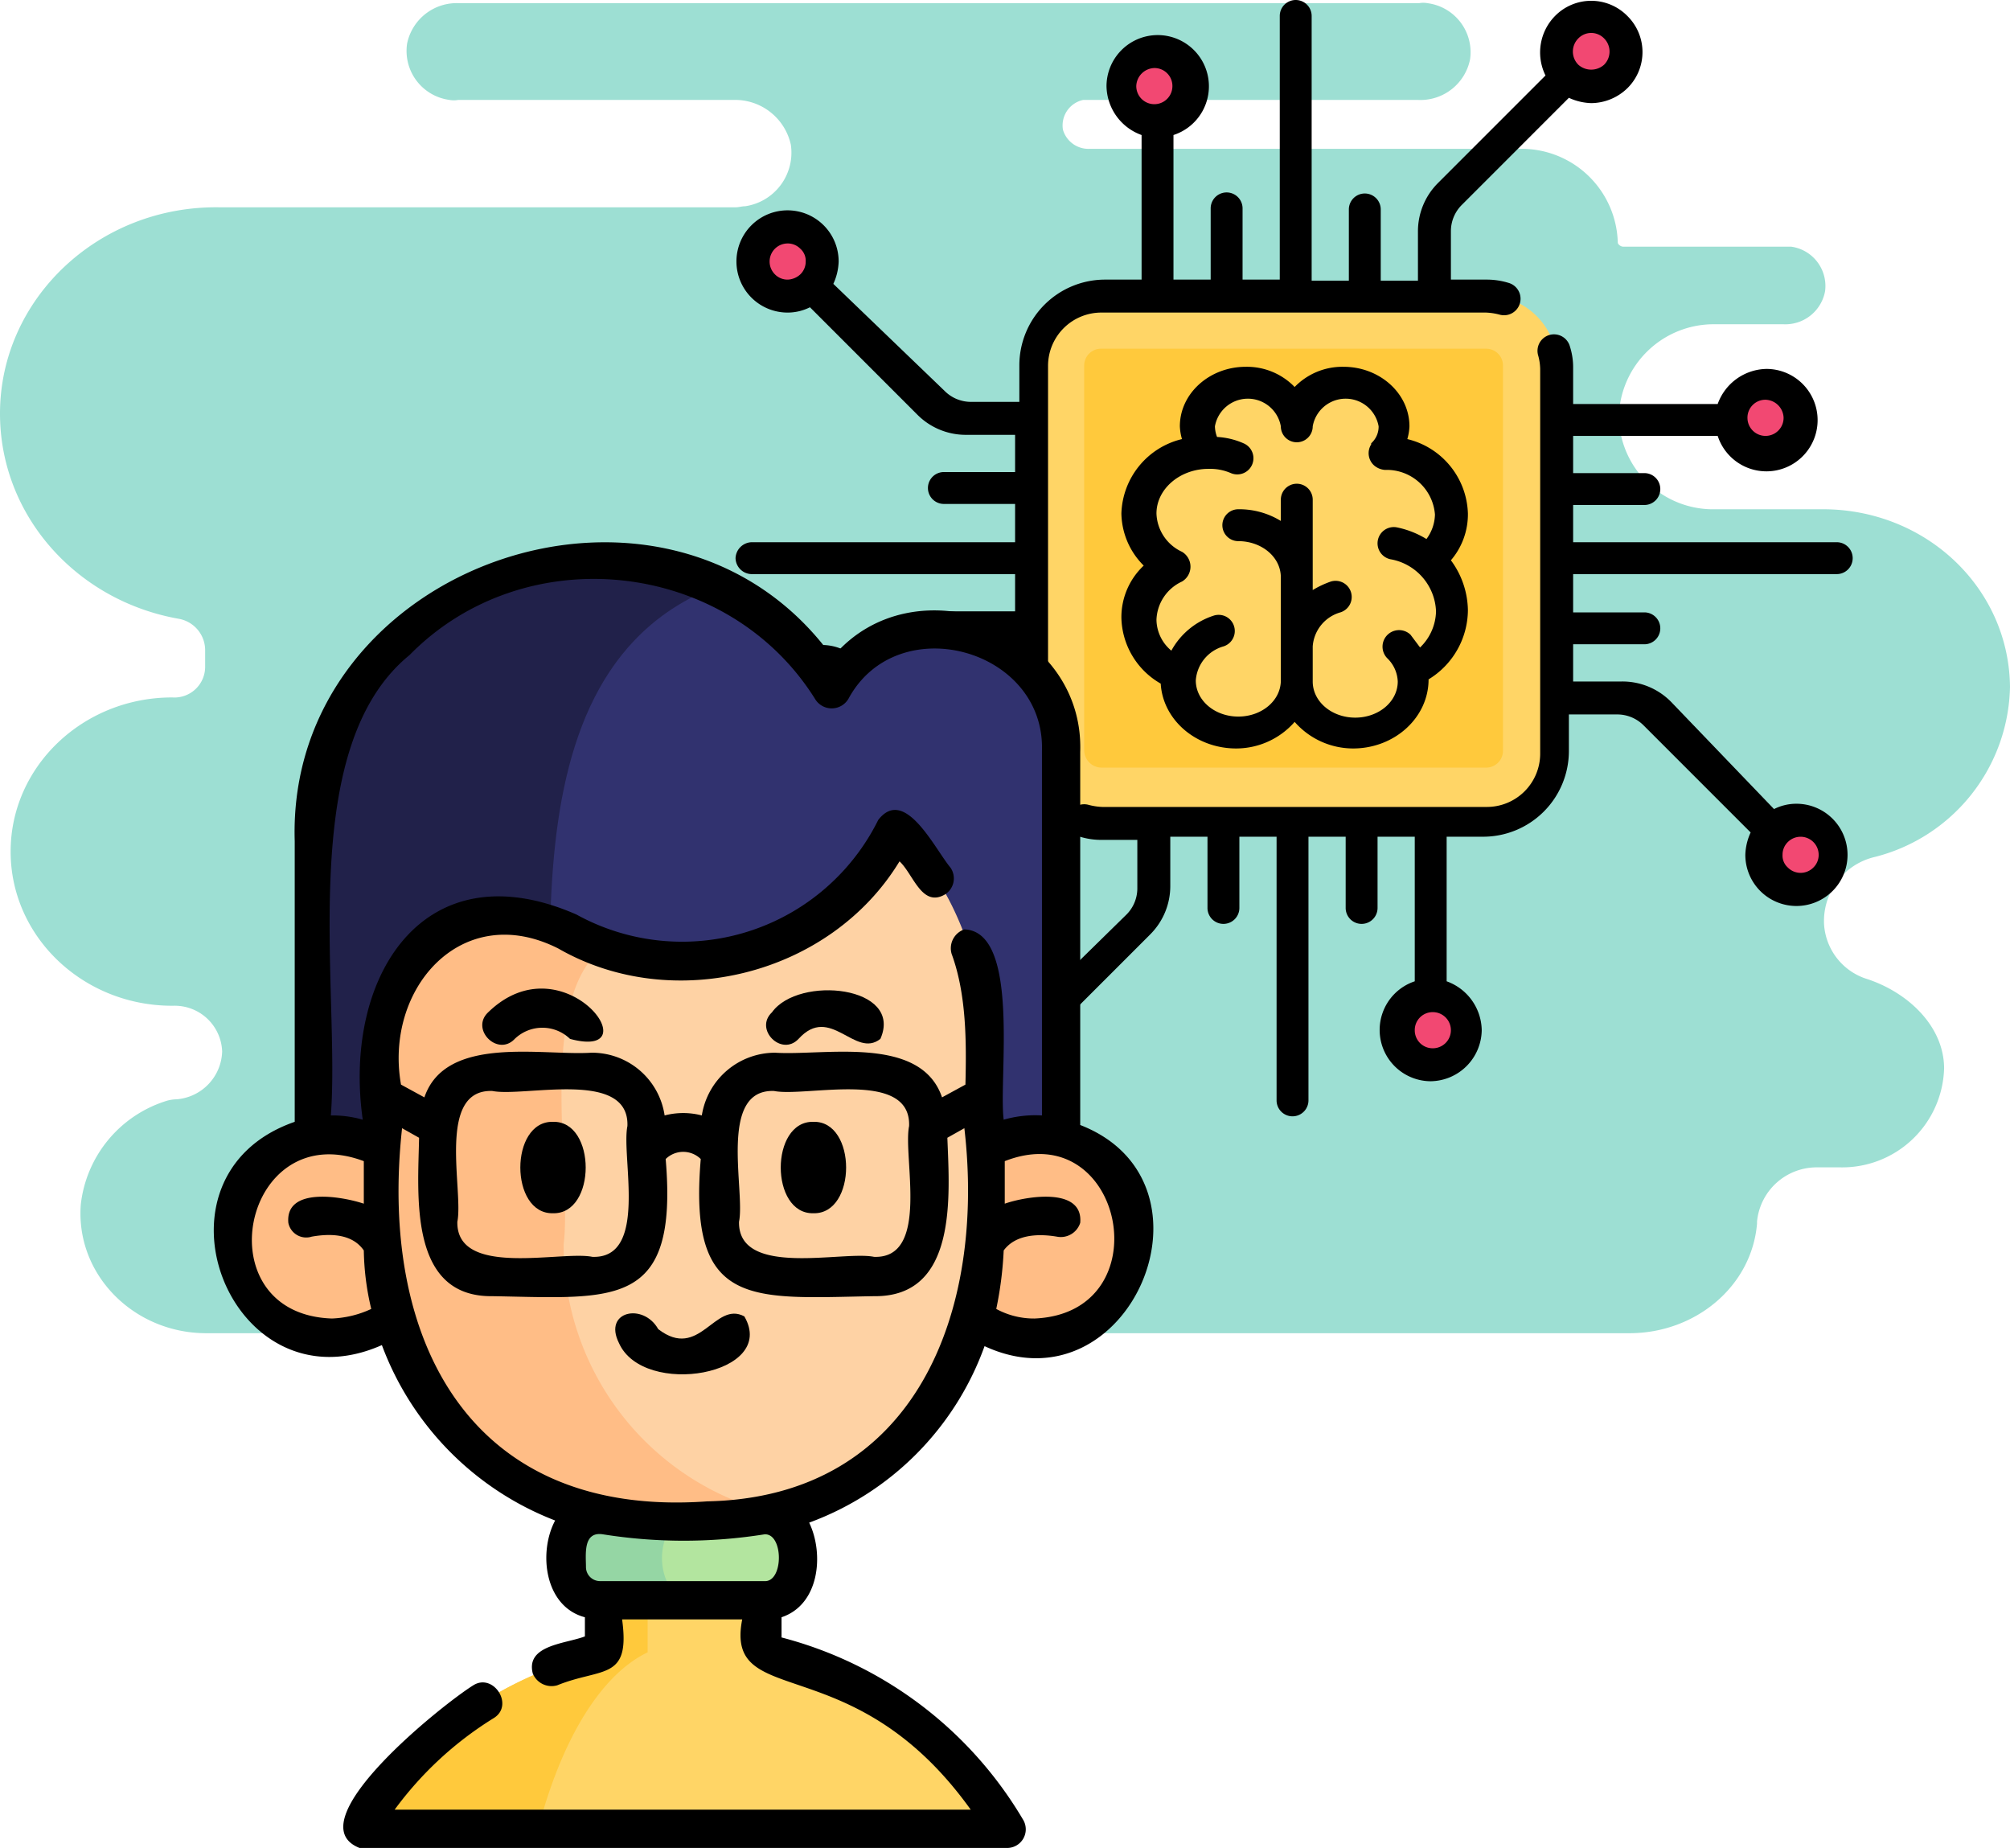 <svg id="t2-ic11" xmlns="http://www.w3.org/2000/svg" width="189.1" height="173.817" viewBox="0 0 189.1 173.817">
  <path id="Trazado_101756_1_" d="M171.5,47.9H161.4a8.863,8.863,0,0,1-9.1-8.7h0a8.926,8.926,0,0,1,9.1-8.7h6.4a3.8,3.8,0,0,0,3.9-3.1,3.73,3.73,0,0,0-3.2-4.2H152.7c-.2,0-.5-.2-.5-.4h0a9.057,9.057,0,0,0-9.3-8.8H102.5a2.5,2.5,0,0,1-2.5-1.8,2.455,2.455,0,0,1,1.9-2.8h31.5a4.761,4.761,0,0,0,4.9-3.8,4.648,4.648,0,0,0-4-5.3,2.152,2.152,0,0,0-.8,0H43.2a4.761,4.761,0,0,0-4.9,3.8,4.648,4.648,0,0,0,4,5.3,2.152,2.152,0,0,0,.8,0H69a5.371,5.371,0,0,1,5.4,4.2,5.094,5.094,0,0,1-4.3,5.8c-.3,0-.6.1-.9.1H20.7C9.3,19.3,0,28.1,0,38.9H0c0,9.6,7.2,17.6,16.8,19.3a3.008,3.008,0,0,1,2.5,2.9v1.6a2.89,2.89,0,0,1-3.1,2.9h0C7.8,65.6,1,72.1,1,80.1H1c0,8,6.8,14.5,15.2,14.5h.1a4.464,4.464,0,0,1,4.6,4.3h0a4.654,4.654,0,0,1-4.3,4.5,3.6,3.6,0,0,0-1.1.2,11.557,11.557,0,0,0-7.9,9.7c-.5,6.6,5,12.1,11.8,12.1H153.3c6.2,0,11.5-4.4,12-10.3v-.2a5.64,5.64,0,0,1,5.6-5.1h2.2a9.591,9.591,0,0,0,9.8-9.3h0c0-3.9-3.3-7.1-7.2-8.4a5.77,5.77,0,0,1-4.1-5.3v-.3a6.19,6.19,0,0,1,4.8-5.9,16.845,16.845,0,0,0,12.7-16h0C189,55.3,181.2,47.9,171.5,47.9Z" fill="#9ddfd3"/>
  <g id="Group_57429" data-name="Group 57429">
    <path id="Path_102202" data-name="Path 102202" d="M97.1,70.6V34.4a6.594,6.594,0,0,1,6.6-6.6h36.2a6.594,6.594,0,0,1,6.6,6.6V70.6a6.594,6.594,0,0,1-6.6,6.6H103.7A6.594,6.594,0,0,1,97.1,70.6Z" fill="#ffd566"/>
    <path id="Path_102203" data-name="Path 102203" d="M102,70.6V34.4a1.58,1.58,0,0,1,1.6-1.6h36.2a1.58,1.58,0,0,1,1.6,1.6V70.6a1.58,1.58,0,0,1-1.6,1.6H103.6A1.645,1.645,0,0,1,102,70.6Z" fill="#ffc93c"/>
    <g id="Group_57425" data-name="Group 57425">
      <circle id="Ellipse_4099" data-name="Ellipse 4099" cx="3.3" cy="3.3" r="3.3" transform="translate(162.8 36)" fill="#f24872"/>
      <circle id="Ellipse_4100" data-name="Ellipse 4100" cx="3.3" cy="3.3" r="3.3" transform="translate(74.1 62.4)" fill="#f24872"/>
    </g>
    <g id="Group_57426" data-name="Group 57426">
      <circle id="Ellipse_4101" data-name="Ellipse 4101" cx="3.3" cy="3.3" r="3.3" transform="translate(166.1 77.1)" fill="#f24872"/>
      <circle id="Ellipse_4102" data-name="Ellipse 4102" cx="3.3" cy="3.3" r="3.3" transform="translate(70.8 21.3)" fill="#f24872"/>
    </g>
    <g id="Group_57427" data-name="Group 57427">
      <circle id="Ellipse_4103" data-name="Ellipse 4103" cx="3.3" cy="3.3" r="3.3" transform="translate(105.3 4.8)" fill="#f24872"/>
      <circle id="Ellipse_4104" data-name="Ellipse 4104" cx="3.3" cy="3.3" r="3.3" transform="translate(131.6 93.6)" fill="#f24872"/>
    </g>
    <g id="Group_57428" data-name="Group 57428">
      <circle id="Ellipse_4105" data-name="Ellipse 4105" cx="3.3" cy="3.3" r="3.3" transform="translate(146.4 1.5)" fill="#f24872"/>
      <circle id="Ellipse_4106" data-name="Ellipse 4106" cx="3.3" cy="3.3" r="3.3" transform="translate(90.5 96.9)" fill="#f24872"/>
    </g>
    <path id="Path_102204" data-name="Path 102204" d="M123,67a5.748,5.748,0,0,0,4.3,1.9c3,0,5.5-2.2,5.5-4.9a1.91,1.91,0,0,1,.7-1.4,6.288,6.288,0,0,0,3-5.3,5.77,5.77,0,0,0-1.3-3.7,1.65,1.65,0,0,1,0-2,5.163,5.163,0,0,0,1.2-3.3,5.9,5.9,0,0,0-4.5-5.5,1.759,1.759,0,0,1-1.2-1.9,2.2,2.2,0,0,0,.1-.8,4.374,4.374,0,0,0-4.6-4.1,5,5,0,0,0-3.5,1.4,1.694,1.694,0,0,1-2.3,0,4.826,4.826,0,0,0-3.5-1.4,4.374,4.374,0,0,0-4.6,4.1,2.485,2.485,0,0,0,.1.8,1.548,1.548,0,0,1-1.1,1.9,5.884,5.884,0,0,0-4.5,5.4,5.651,5.651,0,0,0,1.6,3.8,1.694,1.694,0,0,1,0,2.3,5.377,5.377,0,0,0,1.3,8.6,1.561,1.561,0,0,1,.8,1.3,5.291,5.291,0,0,0,5.5,4.6,5.748,5.748,0,0,0,4.3-1.9,1.845,1.845,0,0,1,1.2-.5A2.815,2.815,0,0,1,123,67Z" fill="#ffd566"/>
    <path id="Path_102205" data-name="Path 102205" d="M69.2,52.5A1.538,1.538,0,0,0,70.7,54H95.5v3.5H88.8a1.5,1.5,0,0,0,0,3h6.7V64H81.9a4.817,4.817,0,1,0-4.6,6.3A4.969,4.969,0,0,0,81.9,67H95.5v3.4a6.448,6.448,0,0,0,.3,2,1.593,1.593,0,0,0,1.5,1.2h.4a1.548,1.548,0,0,0,1.1-1.9,5.067,5.067,0,0,1-.2-1.3v-36a5.015,5.015,0,0,1,5-5h36.2a5.853,5.853,0,0,1,1.3.2,1.552,1.552,0,1,0,.8-3,6.929,6.929,0,0,0-2-.3h-3.4V21.7a3.492,3.492,0,0,1,1-2.4L147.6,9.2a5.374,5.374,0,0,0,2.1.5,4.938,4.938,0,0,0,3.4-1.4,4.769,4.769,0,0,0,0-6.8,4.769,4.769,0,0,0-6.8,0,4.889,4.889,0,0,0-.9,5.6L135.3,17.2a6.42,6.42,0,0,0-1.9,4.6v4.6h-3.5V19.7a1.5,1.5,0,0,0-3,0v6.7h-3.5V1.5a1.5,1.5,0,0,0-3,0V26.3h-3.5V19.6a1.5,1.5,0,1,0-3,0v6.7h-3.5V12.7a4.817,4.817,0,1,0-6.3-4.6,4.969,4.969,0,0,0,3.3,4.6V26.3H104a8.066,8.066,0,0,0-8.1,8.1v3.4H91.3a3.492,3.492,0,0,1-2.4-1L78.4,26.7a5.374,5.374,0,0,0,.5-2.1,4.808,4.808,0,1,0-4.8,4.8,4.648,4.648,0,0,0,2.1-.5L86.3,39a6.42,6.42,0,0,0,4.6,1.9h4.6v3.5H88.8a1.5,1.5,0,0,0,0,3h6.7V51H70.8A1.561,1.561,0,0,0,69.2,52.5Zm6.6-27.9a1.656,1.656,0,0,1-.5,1.2h0a1.845,1.845,0,0,1-1.2.5,1.656,1.656,0,0,1-1.2-.5,1.7,1.7,0,0,1,1.2-2.9,1.656,1.656,0,0,1,1.2.5A1.5,1.5,0,0,1,75.8,24.6ZM110.3,8.1a1.7,1.7,0,1,1-3.4,0,1.752,1.752,0,0,1,1.7-1.7A1.685,1.685,0,0,1,110.3,8.1Zm38.2-2h0a1.751,1.751,0,0,1,0-2.5,1.69,1.69,0,0,1,2.4,0,1.751,1.751,0,0,1,0,2.5A1.824,1.824,0,0,1,148.5,6.1ZM79.1,65.7a1.685,1.685,0,0,1-1.7,1.7,1.752,1.752,0,0,1-1.7-1.7A1.685,1.685,0,0,1,77.4,64,1.626,1.626,0,0,1,79.1,65.7Z"/>
    <path id="Path_102206" data-name="Path 102206" d="M90.4,96.8a4.769,4.769,0,0,0,0,6.8,4.829,4.829,0,0,0,6.8,0,4.889,4.889,0,0,0,.9-5.6l10.1-10.1a6.42,6.42,0,0,0,1.9-4.6V78.7h3.5v6.7a1.5,1.5,0,0,0,3,0V78.7h3.5v24.8a1.5,1.5,0,0,0,3,0V78.7h3.5v6.7a1.5,1.5,0,0,0,3,0V78.7h3.5V92.3a4.823,4.823,0,0,0,1.5,9.4,4.867,4.867,0,0,0,4.8-4.8,4.969,4.969,0,0,0-3.3-4.6V78.7h3.4a8.066,8.066,0,0,0,8.1-8.1V67.2h4.6a3.492,3.492,0,0,1,2.4,1l10.1,10.1a5.374,5.374,0,0,0-.5,2.1,4.808,4.808,0,1,0,4.8-4.8,4.648,4.648,0,0,0-2.1.5L157.2,66a6.42,6.42,0,0,0-4.6-1.9H148V60.6h6.7a1.5,1.5,0,0,0,0-3H148V54h24.8a1.5,1.5,0,0,0,0-3H148V47.5h6.7a1.5,1.5,0,0,0,0-3H148V41h13.6a4.817,4.817,0,1,0,4.6-6.3,4.969,4.969,0,0,0-4.6,3.3H148V34.6a6.448,6.448,0,0,0-.3-2,1.552,1.552,0,0,0-3,.8,5.066,5.066,0,0,1,.2,1.3V70.9a5.015,5.015,0,0,1-5,5H103.7a5.853,5.853,0,0,1-1.3-.2,1.552,1.552,0,0,0-.8,3,6.929,6.929,0,0,0,2,.3H107v4.6a3.492,3.492,0,0,1-1,2.4L95.9,95.9A4.736,4.736,0,0,0,90.4,96.8Zm74-57.5a1.685,1.685,0,0,1,1.7-1.7,1.752,1.752,0,0,1,1.7,1.7,1.7,1.7,0,1,1-3.4,0Zm3.3,41.1a1.656,1.656,0,0,1,.5-1.2h0a1.7,1.7,0,0,1,2.9,1.2,1.656,1.656,0,0,1-.5,1.2,1.69,1.69,0,0,1-2.4,0A1.5,1.5,0,0,1,167.7,80.4ZM133.1,96.9a1.685,1.685,0,0,1,1.7-1.7,1.7,1.7,0,0,1,0,3.4A1.685,1.685,0,0,1,133.1,96.9Zm-40.5,2a1.69,1.69,0,0,1,2.4,0,1.768,1.768,0,0,1-2.5,2.5A1.85,1.85,0,0,1,92.6,98.9Z"/>
    <path id="Path_102207" data-name="Path 102207" d="M138.1,57.4a8.071,8.071,0,0,0-1.6-4.7,6.642,6.642,0,0,0,1.6-4.4,7.429,7.429,0,0,0-5.7-7,5.019,5.019,0,0,0,.2-1.2c0-3.1-2.8-5.6-6.2-5.6a6.253,6.253,0,0,0-4.6,1.9,6.253,6.253,0,0,0-4.6-1.9c-3.4,0-6.2,2.5-6.2,5.6a5.019,5.019,0,0,0,.2,1.2,7.429,7.429,0,0,0-5.7,7,7.067,7.067,0,0,0,2.1,4.9,6.662,6.662,0,0,0-2.1,4.9,7.317,7.317,0,0,0,3.7,6.2c.2,3.4,3.3,6.1,7.1,6.1a7.322,7.322,0,0,0,5.5-2.5,7.322,7.322,0,0,0,5.5,2.5c3.9,0,7.1-2.9,7.1-6.5h0A7.678,7.678,0,0,0,138.1,57.4Zm-3.1-9a4.006,4.006,0,0,1-.8,2.3,8.624,8.624,0,0,0-2.8-1.1,1.53,1.53,0,0,0-.6,3,5.174,5.174,0,0,1,4.3,4.9,4.859,4.859,0,0,1-1.5,3.4l-.9-1.2a1.556,1.556,0,0,0-2.2,2.2,3.212,3.212,0,0,1,1,2.2c0,1.9-1.8,3.4-4,3.4s-4-1.5-4-3.4V60.8a3.592,3.592,0,0,1,2.6-3.2,1.518,1.518,0,0,0-.9-2.9,8.865,8.865,0,0,0-1.7.8V47a1.5,1.5,0,1,0-3,0v2a7.482,7.482,0,0,0-4-1.1,1.5,1.5,0,0,0,0,3c2.2,0,4,1.5,4,3.4V64c0,1.9-1.8,3.4-4,3.4s-4-1.5-4-3.4a3.592,3.592,0,0,1,2.6-3.2,1.518,1.518,0,0,0-.9-2.9,6.981,6.981,0,0,0-4,3.3,3.847,3.847,0,0,1-1.4-2.9,4.114,4.114,0,0,1,2.4-3.6,1.625,1.625,0,0,0,0-2.8,4.114,4.114,0,0,1-2.4-3.6c0-2.3,2.2-4.2,4.9-4.2h0a4.918,4.918,0,0,1,2.1.4,1.523,1.523,0,1,0,1.2-2.8,7.052,7.052,0,0,0-2.5-.6,2.959,2.959,0,0,1-.2-1,3.148,3.148,0,0,1,6.2,0,1.5,1.5,0,1,0,3,0,3.148,3.148,0,0,1,6.2,0,2.09,2.09,0,0,1-.6,1.5h0l-.1.1h0v.1a1.546,1.546,0,0,0,.3,2,1.777,1.777,0,0,0,1,.4h0A4.547,4.547,0,0,1,135,48.4Z"/>
  </g>
  <g id="chico_1_" transform="translate(200.127 1375.117)">
    <g id="Grupo_53406_1_" transform="translate(1.802 1.801)">
      <path id="Trazado_99303_1_" d="M-107.2-1204.9h-60.9a35.5,35.5,0,0,1,23-16.6v-12.9h14.9v12.9A35.5,35.5,0,0,1-107.2-1204.9Z" fill="#ffd566"/>
      <path id="Trazado_99304_1_" d="M-141-1234.4v12.9c-4.4,2.1-8.1,8.2-10.3,16.6h-16.8a35.5,35.5,0,0,1,23-16.6v-12.9Z" fill="#ffc93c"/>
      <path id="Trazado_99305_1_" d="M-130-1226.4h-15.5a3.116,3.116,0,0,1-3.1-3.1c-.3-2.2.4-5,3.1-4.9H-130a3.116,3.116,0,0,1,3.1,3.1C-126.7-1229.1-127.3-1226.3-130-1226.4Z" fill="#b3e59f"/>
      <path id="Trazado_99306_1_" d="M-136.5-1226.4c-2.7-.6-12.4,2-12.2-3.1h0c-1.2-7.5,8-4.3,12.2-4.9C-140.7-1234.4-140.7-1226.3-136.5-1226.4Z" fill="#95d6a4"/>
      <path id="Trazado_99307_1_" d="M-102.1-1262.2v-44.1c.4-11.5-16.1-15.9-21.6-5.8-13.2-22.2-49.5-11.4-48.8,14.2v35.4" fill="#31326f"/>
      <path id="Trazado_99308_1_" d="M-172.5-1262.4v-35.4c-.4-19,20.8-32.4,37.8-23.9-21.6,8.5-13.9,41.9-15.1,59.4h-22.7Z" fill="#21214a"/>
      <g id="Grupo_53405_1_" transform="translate(0 54.115)">
        <path id="Elipse_6_1_" d="M-170.7-1324.3c12.3-.2,12.3,19.2,0,19C-183-1305.1-183-1324.5-170.7-1324.3Z" fill="#ffbd86"/>
        <path id="Elipse_7_1_" d="M-104.6-1324.3c12.3-.2,12.3,19.2,0,19C-117-1305.1-117-1324.5-104.6-1324.3Z" fill="#ffbd86"/>
      </g>
      <path id="Trazado_99309_1_" d="M-109.4-1279v19.1c.1,34.8-56.6,34.8-56.5,0,.6-9.9-4-31.1,11.9-30.9,14.3,5.2,27.7,7.7,36.5-8.2A28.727,28.727,0,0,1-109.4-1279Z" fill="#fed2a4"/>
      <path id="Trazado_99310_1_" d="M-129.2-1234.6c-17.3,4.5-37-6.1-36.7-25.3v-19.4c.2-11,12.7-14.2,20.8-8.5-6.4,4.5-3,21.4-3.8,27.9A25.9,25.9,0,0,0-129.2-1234.6Z" fill="#ffbd86"/>
    </g>
    <g id="Grupo_53407_1_">
      <path id="Trazado_99311_1_" d="M-98.5-1269.3v-35.1c.4-12-15.7-18-23.3-8.9-15.4-21.3-51.4-8.8-50.6,17.3v26.4c-14.7,5.1-6,27.3,8.2,21a28.224,28.224,0,0,0,16.3,16.5c-1.6,3-1,8.1,2.8,9.1v1.8c-1.8.7-5.6.8-4.9,3.5a1.912,1.912,0,0,0,2.3,1.1c4.2-1.7,6.9-.4,6.1-6.2h11.3c-1.7,8.7,10.4,2.4,21.5,17.9H-163a33.159,33.159,0,0,1,9.3-8.6c2-1.2,0-4.3-1.9-3.1-2.9,1.8-16.8,12.9-10.7,15.3h60.9a1.754,1.754,0,0,0,1.5-2.7,37.3,37.3,0,0,0-22.7-17.1v-1.9c3.6-1.2,4-6,2.6-8.9a27.651,27.651,0,0,0,16.5-16.6c13.6,6.3,22.9-15.4,9-20.8Zm-63.1-44.2c10.9-11.1,30-9,38.2,4.2a1.826,1.826,0,0,0,3.1-.1c4.6-8.5,18.5-4.7,18.2,4.9v34.3a10.778,10.778,0,0,0-3.6.4c-.5-3.9,1.6-17.7-3.7-17.9a1.876,1.876,0,0,0-1.2,2.3h0c1.4,3.8,1.4,8.3,1.3,12.3l-2.2,1.2c-2-5.9-11.1-3.9-15.7-4.2a6.986,6.986,0,0,0-6.9,5.9,6.914,6.914,0,0,0-3.5,0,6.91,6.91,0,0,0-6.9-5.9c-4.6.3-13.7-1.7-15.7,4.2l-2.2-1.2c-1.6-9,5.7-17.4,14.8-12.8,10.8,6.2,25.6,2.5,32.1-8.2,1.3,1.2,2.1,4.4,4.3,3.1a1.782,1.782,0,0,0,.5-2.5c-1.5-1.8-4.3-7.7-6.8-4.5a20.594,20.594,0,0,1-28.4,8.9c-14.4-6.3-22,5.9-20.1,19.3a10.321,10.321,0,0,0-3-.4c.9-11.9-3.4-34.5,7.4-43.3Zm47,44.3c-.6,2.9,2,12.5-3.3,12.3-2.9-.6-12.8,2-12.7-3.3.6-2.9-2-12.5,3.3-12.3C-124.3-1271.9-114.4-1274.6-114.6-1269.2Zm-26.5,0c-.6,2.9,2,12.5-3.3,12.3-2.9-.6-12.8,2-12.7-3.3.6-2.9-2-12.5,3.3-12.3C-150.8-1271.9-140.9-1274.6-141.1-1269.2Zm-27.8,18.1c-12.2-.4-8.4-19.1,3-14.8v4c-2.1-.7-7.4-1.6-7.1,1.8a1.712,1.712,0,0,0,2.2,1.3c1.7-.3,3.8-.3,4.9,1.3a25.1,25.1,0,0,0,.7,5.5A9.584,9.584,0,0,1-168.9-1251.1Zm40.7,20.3c1.8-.1,1.8,4.5,0,4.4h-15.5a1.324,1.324,0,0,1-1.3-1.3c0-1.2-.3-3.4,1.6-3.1A48.429,48.429,0,0,0-128.2-1230.8Zm-5.4-3.1c-22.3,1.6-30.9-15.1-28.7-35.1l1.6.9c-.1,5.4-1,15,6.9,14.9,11.5.2,17.5,1.2,16.3-12.9a2.354,2.354,0,0,1,3.3,0c-1.2,14.1,4.8,13.1,16.3,12.9,7.9.1,7.1-9.5,6.9-14.9l1.6-.9C-107.4-1251.8-113.9-1234.3-133.6-1233.9Zm30.8-17.2a7.4,7.4,0,0,1-3.6-.9,34.486,34.486,0,0,0,.7-5.5c1.1-1.5,3.2-1.6,5-1.3a1.915,1.915,0,0,0,2.2-1.3c.3-3.4-5.1-2.5-7.1-1.8v-4c11.2-4.4,14.9,14.3,2.8,14.8Z"/>
      <path id="Elipse_8_1_" d="M-148.1-1269.6c4.1-.1,4.1,8.7,0,8.6C-152.2-1260.9-152.2-1269.7-148.1-1269.6Z"/>
      <path id="Trazado_99312_1_" d="M-123.6-1269.6c-4.1-.1-4.1,8.7,0,8.6C-119.5-1260.9-119.5-1269.7-123.6-1269.6Z"/>
      <path id="Trazado_99313_1_" d="M-154.2-1279.9c-1.7,1.6.9,4.2,2.5,2.5h0a3.744,3.744,0,0,1,5.2,0C-138.7-1275.3-147.1-1286.8-154.2-1279.9Z"/>
      <path id="Trazado_99314_1_" d="M-127.5-1279.9c-1.7,1.6.9,4.2,2.5,2.5,3-3.3,5.3,1.9,7.7,0C-115.1-1282.4-125-1283.4-127.5-1279.9Z"/>
      <path id="Trazado_99315_1_" d="M-130.1-1251.3c-2.8-1.5-4.2,4.2-8.1,1.2-1.4-2.5-5.2-1.7-3.7,1.3h0C-139.6-1243.6-126.9-1245.8-130.1-1251.3Z"/>
    </g>
  </g>
</svg>
